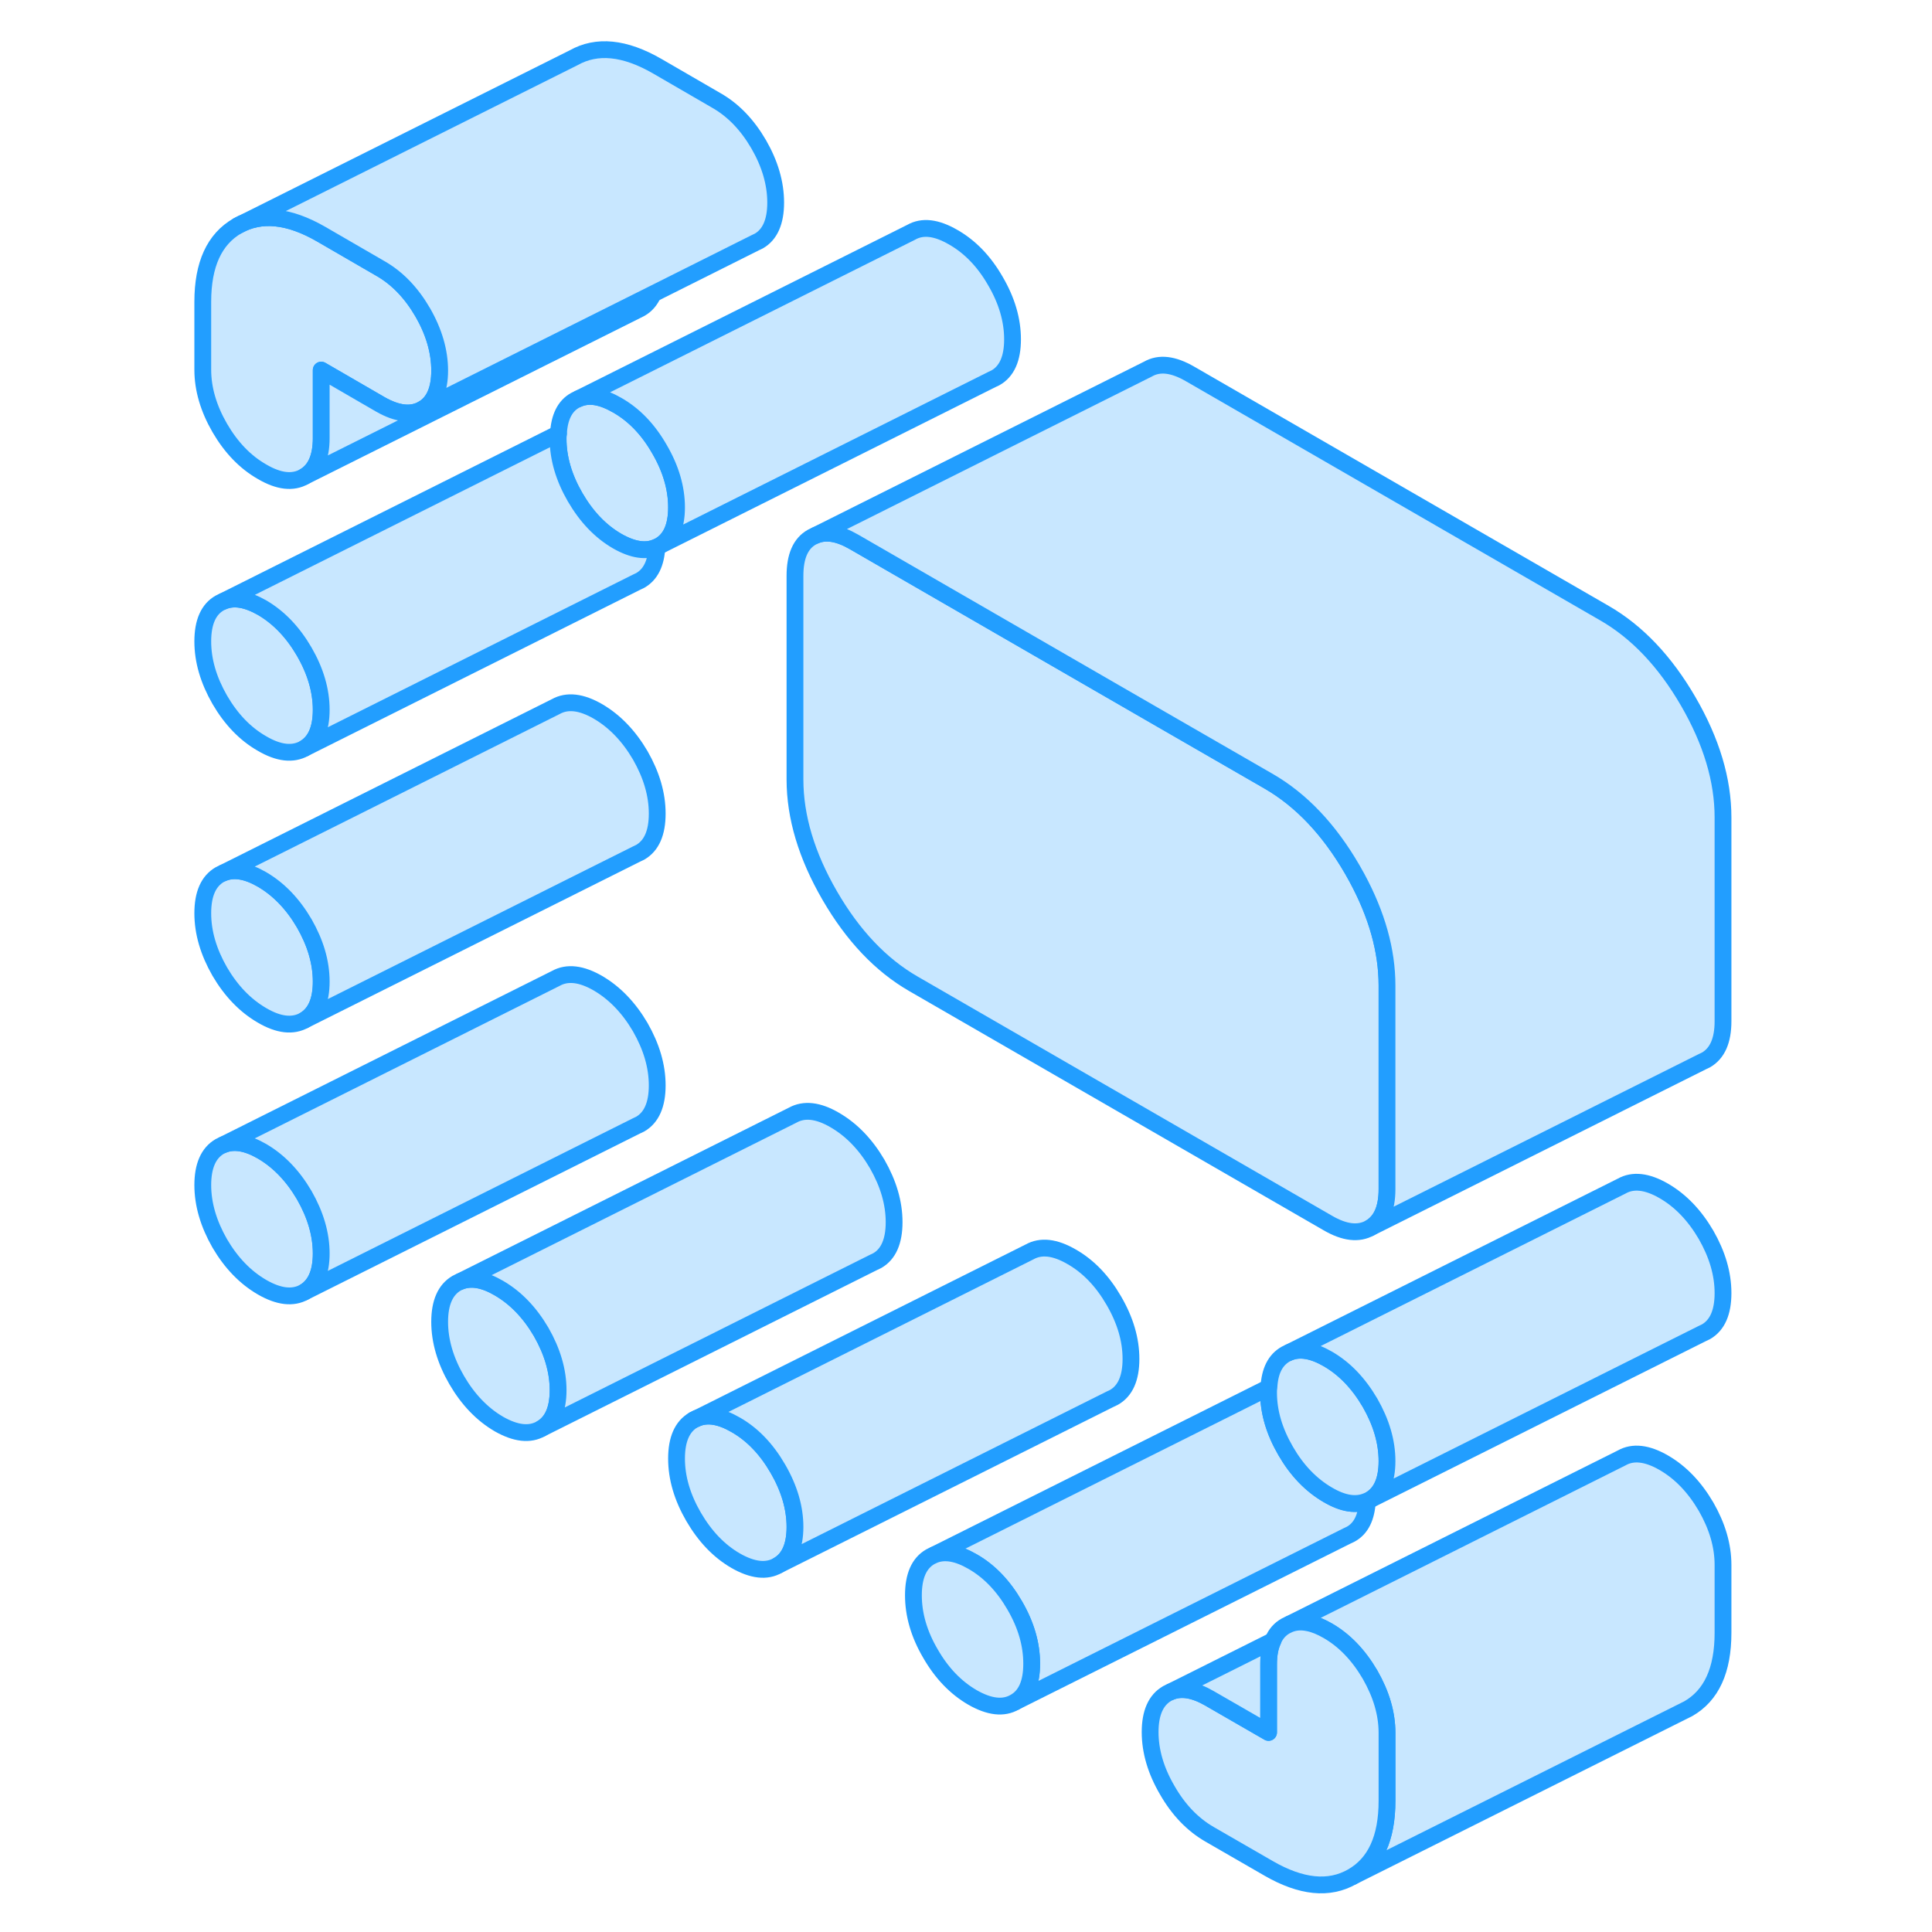 <svg width="48" height="48" viewBox="0 0 96 115" fill="#c8e7ff" xmlns="http://www.w3.org/2000/svg" stroke-width="1px" stroke-linecap="round" stroke-linejoin="round"><path d="M36.8 87.42C36.13 86.26 35.291 85.38 34.291 84.81C33.391 84.29 32.63 84.16 31.991 84.42L31.78 84.52C31.11 84.91 30.77 85.67 30.77 86.82C30.77 87.97 31.11 89.12 31.78 90.28C32.461 91.45 33.291 92.32 34.291 92.9C35.291 93.47 36.13 93.57 36.8 93.18C37.48 92.8 37.821 92.03 37.821 90.89C37.821 89.75 37.48 88.59 36.8 87.42Z" stroke="#229EFF" stroke-linejoin="round"/><path d="M16.67 22.06C16.67 23.2 16.33 23.97 15.66 24.35C14.98 24.74 14.14 24.64 13.14 24.07L9.62 22.03V26.08C9.62 27.22 9.28 27.99 8.61 28.37C7.93 28.76 7.09 28.66 6.1 28.08C5.1 27.51 4.26 26.64 3.58 25.47C2.91 24.31 2.57 23.15 2.57 22.01V17.96C2.57 15.74 3.26 14.23 4.64 13.44C6.02 12.66 7.68 12.82 9.62 13.94L13.14 15.98C14.14 16.55 14.98 17.42 15.66 18.59C16.33 19.75 16.67 20.91 16.67 22.06Z" stroke="#229EFF" stroke-linejoin="round"/><path d="M9.62 42.25C9.62 43.4 9.28 44.16 8.61 44.55C7.93 44.93 7.09 44.84 6.1 44.26C5.1 43.69 4.26 42.82 3.58 41.65C2.91 40.48 2.57 39.33 2.57 38.18C2.57 37.03 2.91 36.27 3.58 35.89L3.79 35.79C4.43 35.52 5.2 35.66 6.1 36.17C7.09 36.75 7.93 37.62 8.61 38.79C9.28 39.95 9.62 41.11 9.62 42.25Z" stroke="#229EFF" stroke-linejoin="round"/><path d="M30.771 30.2C30.771 31.34 30.431 32.11 29.751 32.49C29.701 32.52 29.651 32.54 29.601 32.56C28.961 32.86 28.171 32.74 27.241 32.21C26.241 31.63 25.411 30.76 24.731 29.59C24.061 28.43 23.721 27.27 23.721 26.13C23.721 26.02 23.721 25.92 23.741 25.82C23.791 24.84 24.121 24.17 24.731 23.83L24.941 23.73C25.581 23.46 26.341 23.6 27.241 24.12C28.241 24.69 29.081 25.56 29.751 26.73C30.431 27.89 30.771 29.05 30.771 30.2Z" stroke="#229EFF" stroke-linejoin="round"/><path d="M9.62 58.43C9.62 59.58 9.28 60.34 8.61 60.73C7.93 61.11 7.09 61.02 6.1 60.44C5.1 59.86 4.26 58.99 3.58 57.83C2.91 56.66 2.57 55.51 2.57 54.36C2.57 53.21 2.91 52.45 3.58 52.06L3.79 51.96C4.43 51.7 5.2 51.83 6.1 52.35C7.09 52.93 7.93 53.8 8.61 54.96C9.28 56.13 9.62 57.28 9.62 58.43Z" stroke="#229EFF" stroke-linejoin="round"/><path d="M9.62 74.61C9.62 75.75 9.28 76.52 8.61 76.91C7.93 77.29 7.09 77.19 6.1 76.62C5.1 76.04 4.26 75.17 3.58 74.01C2.91 72.84 2.57 71.68 2.57 70.54C2.57 69.4 2.91 68.63 3.58 68.24L3.79 68.14C4.43 67.88 5.2 68.01 6.1 68.53C7.09 69.11 7.93 69.98 8.61 71.14C9.28 72.31 9.62 73.46 9.62 74.61Z" stroke="#229EFF" stroke-linejoin="round"/><path d="M23.72 82.75C23.72 83.89 23.38 84.66 22.71 85.04C22.03 85.43 21.19 85.33 20.19 84.76C19.2 84.18 18.36 83.31 17.68 82.14C17.01 80.98 16.67 79.82 16.67 78.68C16.67 77.54 17.01 76.77 17.68 76.38L17.89 76.28C18.53 76.02 19.3 76.15 20.19 76.67C21.19 77.25 22.03 78.12 22.71 79.28C23.38 80.45 23.72 81.6 23.72 82.75Z" stroke="#229EFF" stroke-linejoin="round"/><path d="M71.89 89.34C71.84 90.31 71.52 90.98 70.9 91.32L70.69 91.42L50.9 101.32C51.58 100.94 51.91 100.17 51.91 99.03C51.91 97.89 51.58 96.73 50.9 95.56C50.23 94.4 49.39 93.52 48.39 92.95C47.49 92.43 46.72 92.3 46.09 92.56L65.88 82.66C65.93 82.63 65.98 82.61 66.03 82.59C66.01 82.69 66.01 82.79 66.01 82.9C66.01 84.05 66.35 85.2 67.03 86.37C67.7 87.53 68.54 88.4 69.54 88.98C70.46 89.52 71.24 89.63 71.89 89.34Z" stroke="#229EFF" stroke-linejoin="round"/><path d="M51.91 99.03C51.91 100.17 51.58 100.94 50.9 101.32C50.23 101.71 49.39 101.61 48.39 101.04C47.39 100.46 46.55 99.59 45.88 98.42C45.2 97.26 44.87 96.1 44.87 94.96C44.87 93.82 45.2 93.05 45.88 92.66L46.09 92.56C46.72 92.3 47.49 92.43 48.39 92.95C49.39 93.52 50.23 94.4 50.9 95.56C51.58 96.73 51.91 97.88 51.91 99.03Z" stroke="#229EFF" stroke-linejoin="round"/><path d="M73.06 86.97C73.06 88.12 72.72 88.88 72.05 89.27C72 89.3 71.95 89.32 71.89 89.34C71.24 89.63 70.46 89.52 69.54 88.98C68.54 88.4 67.7 87.53 67.03 86.37C66.35 85.2 66.01 84.05 66.01 82.9C66.01 82.79 66.01 82.69 66.03 82.59C66.08 81.61 66.41 80.95 67.03 80.6L67.24 80.5C67.87 80.24 68.64 80.37 69.54 80.89C70.54 81.47 71.37 82.34 72.05 83.5C72.72 84.67 73.06 85.82 73.06 86.97Z" stroke="#229EFF" stroke-linejoin="round"/><path d="M73.06 58.66V70.79C73.06 71.94 72.72 72.7 72.05 73.09C71.37 73.47 70.54 73.38 69.54 72.8L44.87 58.56C42.93 57.44 41.27 55.69 39.89 53.31C38.51 50.93 37.82 48.62 37.82 46.4V34.27C37.82 33.12 38.15 32.35 38.83 31.97L39.04 31.87C39.68 31.6 40.44 31.74 41.34 32.26L59.61 42.81L66.01 46.5C67.95 47.62 69.61 49.37 70.99 51.75C71.09 51.92 71.18 52.08 71.27 52.25C72.46 54.45 73.06 56.59 73.06 58.66Z" stroke="#229EFF" stroke-linejoin="round"/><path d="M29.38 17.49C29.21 17.88 28.95 18.18 28.61 18.37L28.41 18.47L8.61 28.37C9.28 27.99 9.62 27.22 9.62 26.08V22.03L13.14 24.07C14.14 24.64 14.98 24.74 15.66 24.35L29.38 17.49Z" stroke="#229EFF" stroke-linejoin="round"/><path d="M36.671 12.06C36.671 13.2 36.331 13.97 35.661 14.35L35.451 14.45L29.381 17.49L15.661 24.35C16.331 23.97 16.671 23.2 16.671 22.06C16.671 20.92 16.331 19.75 15.661 18.59C14.981 17.42 14.141 16.55 13.141 15.98L9.621 13.94C7.681 12.82 6.021 12.66 4.641 13.44L24.641 3.44C26.021 2.66 27.681 2.82 29.621 3.94L33.141 5.98C34.141 6.55 34.981 7.42 35.661 8.59C36.331 9.75 36.671 10.91 36.671 12.06Z" stroke="#229EFF" stroke-linejoin="round"/><path d="M93.06 48.66V60.79C93.06 61.94 92.72 62.7 92.05 63.09L91.84 63.19L72.05 73.09C72.72 72.7 73.06 71.94 73.06 70.79V58.66C73.06 56.59 72.46 54.45 71.27 52.25C71.18 52.08 71.09 51.92 70.99 51.75C69.61 49.37 67.95 47.62 66.01 46.5L59.61 42.81L41.34 32.26C40.44 31.74 39.68 31.6 39.04 31.87L58.83 21.97C59.51 21.58 60.34 21.68 61.34 22.26L86.01 36.5C87.95 37.62 89.61 39.37 90.99 41.75C92.37 44.13 93.06 46.43 93.06 48.66Z" stroke="#229EFF" stroke-linejoin="round"/><path d="M50.77 20.2C50.77 21.34 50.431 22.11 49.751 22.49L49.541 22.59L29.75 32.49C30.43 32.11 30.77 31.34 30.77 30.2C30.77 29.06 30.43 27.89 29.75 26.73C29.081 25.56 28.241 24.69 27.241 24.12C26.34 23.6 25.58 23.46 24.94 23.73L44.73 13.83C45.41 13.44 46.24 13.54 47.24 14.12C48.24 14.69 49.081 15.56 49.751 16.73C50.431 17.89 50.77 19.05 50.77 20.2Z" stroke="#229EFF" stroke-linejoin="round"/><path d="M29.62 48.43C29.62 49.58 29.28 50.34 28.61 50.73L28.4 50.83L8.61 60.73C9.28 60.34 9.62 59.58 9.62 58.43C9.62 57.28 9.28 56.13 8.61 54.96C7.93 53.8 7.09 52.93 6.1 52.35C5.2 51.83 4.43 51.7 3.79 51.96L23.58 42.06C24.26 41.68 25.1 41.77 26.1 42.35C27.09 42.93 27.93 43.8 28.61 44.96C29.28 46.13 29.62 47.28 29.62 48.43Z" stroke="#229EFF" stroke-linejoin="round"/><path d="M29.62 64.61C29.62 65.75 29.28 66.52 28.61 66.91L28.4 67.01L8.61 76.91C9.28 76.52 9.62 75.75 9.62 74.61C9.62 73.47 9.28 72.31 8.61 71.14C7.93 69.98 7.09 69.11 6.1 68.53C5.2 68.01 4.43 67.88 3.79 68.14L23.58 58.24C24.26 57.86 25.1 57.95 26.1 58.53C27.09 59.11 27.93 59.98 28.61 61.14C29.28 62.31 29.62 63.46 29.62 64.61Z" stroke="#229EFF" stroke-linejoin="round"/><path d="M43.721 72.75C43.721 73.89 43.381 74.66 42.711 75.04L42.501 75.14L22.711 85.04C23.381 84.66 23.721 83.89 23.721 82.75C23.721 81.61 23.381 80.45 22.711 79.28C22.031 78.12 21.191 77.25 20.191 76.67C19.301 76.15 18.531 76.02 17.891 76.28L37.681 66.38C38.361 66 39.201 66.09 40.191 66.67C41.191 67.25 42.031 68.12 42.711 69.28C43.381 70.45 43.721 71.6 43.721 72.75Z" stroke="#229EFF" stroke-linejoin="round"/><path d="M57.82 80.89C57.82 82.03 57.48 82.8 56.8 83.18L56.59 83.28L36.8 93.18C37.48 92.8 37.82 92.03 37.82 90.89C37.82 89.75 37.48 88.59 36.8 87.42C36.13 86.26 35.29 85.38 34.29 84.81C33.39 84.29 32.63 84.16 31.99 84.42L51.78 74.52C52.46 74.14 53.29 74.23 54.29 74.81C55.29 75.38 56.13 76.26 56.8 77.42C57.48 78.59 57.82 79.74 57.82 80.89Z" stroke="#229EFF" stroke-linejoin="round"/><path d="M31.99 84.42L31.78 84.52" stroke="#229EFF" stroke-linejoin="round"/><path d="M93.06 76.97C93.06 78.12 92.72 78.88 92.05 79.27L91.84 79.37L72.05 89.27C72.72 88.88 73.06 88.12 73.06 86.97C73.06 85.82 72.72 84.67 72.05 83.5C71.37 82.34 70.54 81.47 69.54 80.89C68.64 80.37 67.87 80.24 67.24 80.5L87.03 70.6C87.7 70.22 88.54 70.31 89.54 70.89C90.54 71.47 91.37 72.34 92.05 73.5C92.72 74.67 93.06 75.82 93.06 76.97Z" stroke="#229EFF" stroke-linejoin="round"/><path d="M93.06 93.15V97.19C93.06 99.42 92.37 100.92 90.99 101.71L90.55 101.93L70.99 111.71C72.37 110.92 73.06 109.42 73.06 107.19V103.15C73.06 102 72.72 100.85 72.05 99.68C71.37 98.52 70.54 97.65 69.54 97.07C69.12 96.83 68.74 96.67 68.38 96.6C67.96 96.51 67.58 96.54 67.24 96.68L87.03 86.78C87.7 86.4 88.54 86.49 89.54 87.07C90.54 87.65 91.37 88.52 92.05 89.68C92.72 90.85 93.06 92 93.06 93.15Z" stroke="#229EFF" stroke-linejoin="round"/><path d="M73.06 103.15V107.19C73.06 109.42 72.37 110.92 70.99 111.71C69.61 112.5 67.95 112.33 66.01 111.21L62.49 109.18C61.49 108.6 60.65 107.73 59.98 106.56C59.3 105.4 58.96 104.24 58.96 103.1C58.96 101.96 59.3 101.19 59.98 100.8L60.19 100.7C60.82 100.44 61.59 100.57 62.49 101.09L66.01 103.12V99.08C66.01 98.51 66.09 98.04 66.27 97.66C66.43 97.26 66.69 96.97 67.03 96.78L67.24 96.68C67.58 96.54 67.96 96.51 68.38 96.6C68.74 96.67 69.12 96.83 69.54 97.07C70.54 97.65 71.37 98.52 72.05 99.68C72.72 100.85 73.06 102 73.06 103.15Z" stroke="#229EFF" stroke-linejoin="round"/><path d="M66.27 97.66C66.091 98.04 66.01 98.51 66.01 99.08V103.12L62.49 101.09C61.59 100.57 60.82 100.44 60.19 100.7L66.27 97.66Z" stroke="#229EFF" stroke-linejoin="round"/><path d="M29.6 32.56C29.55 33.54 29.22 34.2 28.61 34.55L28.4 34.65L8.61 44.55C9.28 44.16 9.62 43.4 9.62 42.25C9.62 41.1 9.28 39.95 8.61 38.79C7.93 37.62 7.09 36.75 6.1 36.17C5.2 35.66 4.43 35.52 3.79 35.79L23.58 25.89C23.58 25.89 23.68 25.83 23.74 25.82C23.72 25.92 23.72 26.02 23.72 26.13C23.72 27.27 24.06 28.43 24.73 29.59C25.41 30.76 26.24 31.63 27.24 32.21C28.17 32.74 28.96 32.86 29.6 32.56Z" stroke="#229EFF" stroke-linejoin="round"/></svg>